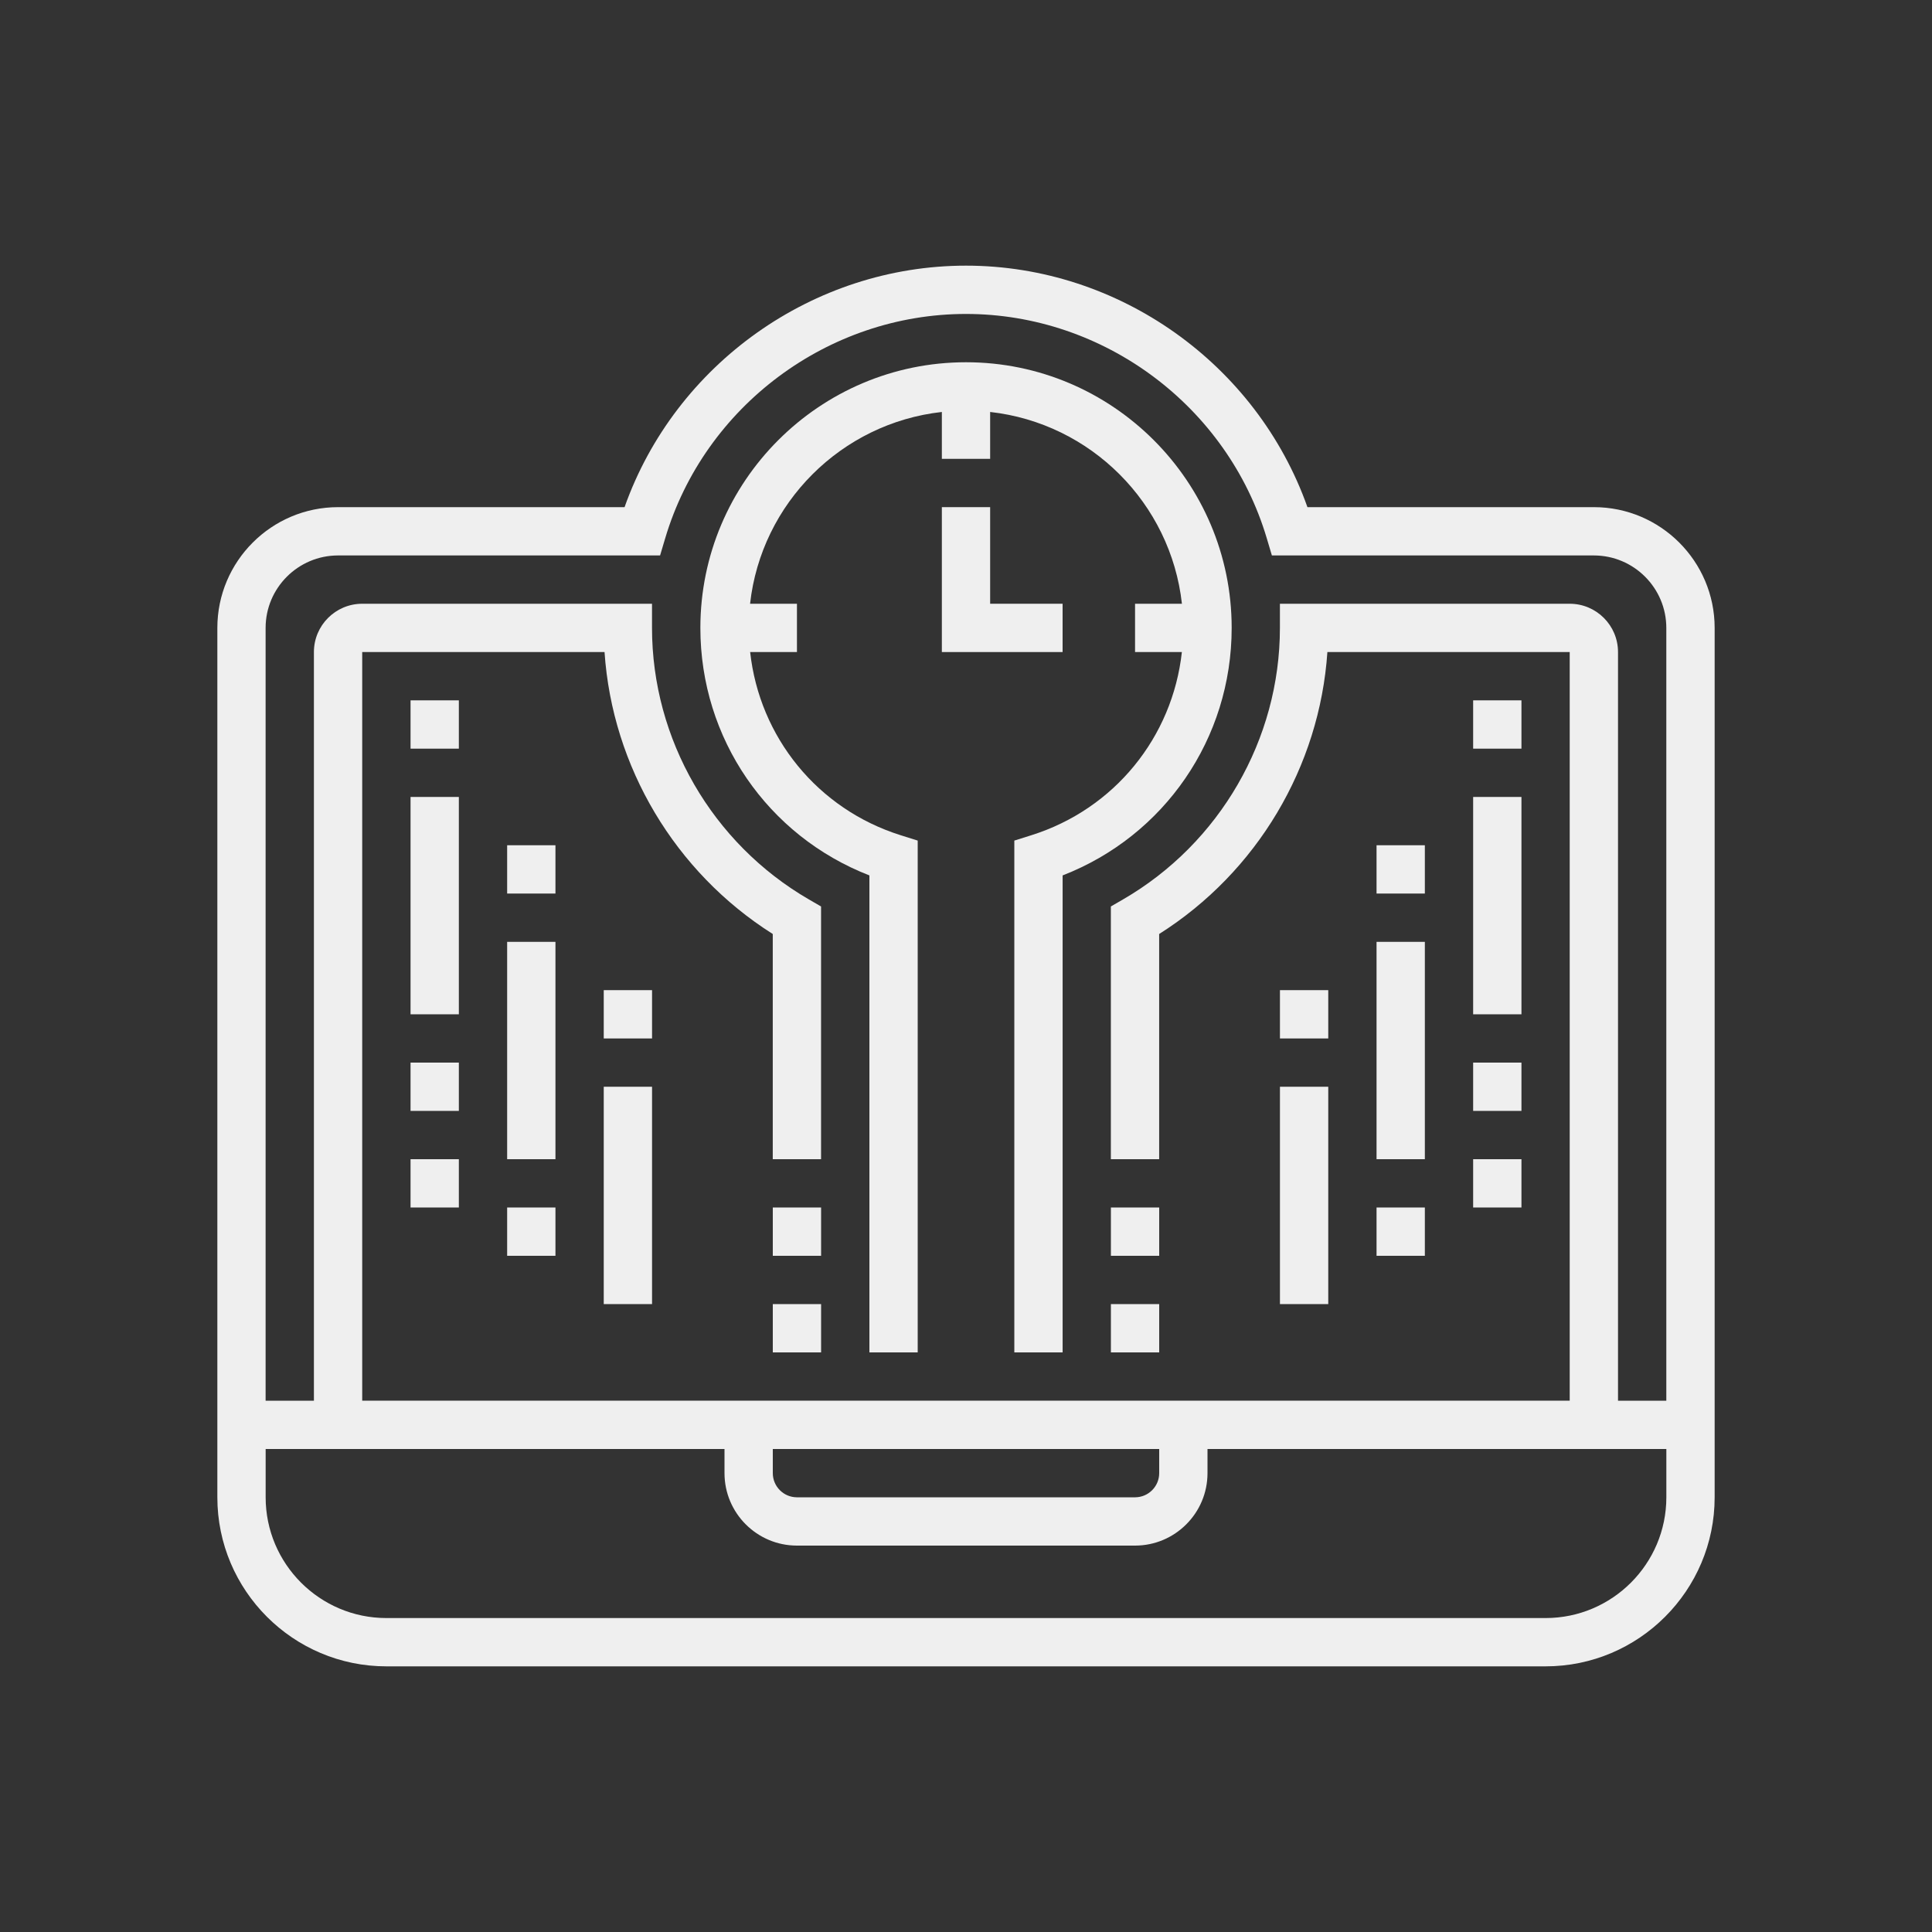 <svg width="700pt" height="700pt" viewBox="0 0 700 700" xmlns="http://www.w3.org/2000/svg"><rect x="0" y="0" width="700" height="700" fill="#333333" stroke="none"/><g fill="#efefef"><path d="M577.5 183.75H473.71c-18.367-51.836-68.312-87.5-123.71-87.5-55.398 0-105.34 35.664-123.71 87.5H122.5c-24.125 0-43.75 19.625-43.75 43.75v315c0 33.766 27.477 61.25 61.25 61.25h420c33.773 0 61.25-27.484 61.25-61.25v-315c0-24.125-19.625-43.75-43.75-43.75zm-455 17.5h116.66l1.863-6.258c14.246-47.836 59.062-81.242 108.97-81.242s94.727 33.406 108.97 81.242l1.864 6.258h116.66c14.473 0 26.25 11.777 26.25 26.25v280h-17.5V236.25c0-9.652-7.848-17.5-17.5-17.5h-105v8.75c0 40.371-21.797 78.086-56.883 98.402l-4.368 2.527V420h17.5v-81.594c35.438-22.41 58.145-60.594 60.953-102.16h87.797v271.25h-437.5v-271.25h87.797c2.809 41.562 25.523 79.746 60.953 102.16V420h17.5v-91.57l-4.367-2.527c-35.086-20.316-56.883-58.031-56.883-98.402v-8.75h-105c-9.652 0-17.5 7.848-17.5 17.5V507.5h-17.5v-280c0-14.473 11.777-26.25 26.25-26.25zM280 525h140v8.75c0 4.828-3.93 8.75-8.75 8.75h-122.5c-4.82 0-8.75-3.922-8.75-8.75zm280 61.25H140c-24.125 0-43.75-19.625-43.75-43.75V525H262.5v8.75c0 14.473 11.777 26.25 26.25 26.25h122.5c14.473 0 26.25-11.777 26.25-26.25V525h166.25v17.5c0 24.125-19.625 43.75-43.75 43.75z"/><path d="M341.25 183.75v52.5H385v-17.5h-26.25v-35zM148.75 253.75h17.5v17.5h-17.5zM148.75 288.75h17.5v78.75h-17.5zM183.75 306.25h17.5v17.5h-17.5zM183.75 341.25h17.5V420h-17.5zM218.75 358.75h17.5v17.5h-17.5zM218.75 393.75h17.5v78.75h-17.5zM533.75 253.75h17.5v17.5h-17.5zM533.75 288.75h17.5v78.75h-17.5zM498.75 306.25h17.5v17.5h-17.5zM498.75 341.25h17.5V420h-17.5zM463.75 358.75h17.5v17.5h-17.5zM463.75 393.75h17.5v78.75h-17.5zM402.5 437.5H420V455h-17.5zM402.5 472.5H420V490h-17.5zM280 437.5h17.5V455H280zM280 472.5h17.5V490H280zM533.75 385h17.5v17.5h-17.5zM533.75 420h17.5v17.5h-17.5zM148.75 385h17.5v17.5h-17.5zM148.75 420h17.5v17.5h-17.5zM183.75 437.5h17.5V455h-17.5zM498.75 437.5h17.5V455h-17.5z"/><path d="M315 317.18V490h17.5V304.56l-6.125-1.926c-30.152-9.469-51.195-35.55-54.582-66.387h16.957v-17.5h-16.984c4.05-36.445 33.047-65.434 69.484-69.484v16.984h17.5v-16.984c36.434 4.051 65.434 33.04 69.484 69.484H411.25v17.5h16.965c-3.387 30.836-24.438 56.918-54.582 66.387l-6.125 1.926V490h17.5V317.18c36.891-14.332 61.25-49.594 61.25-89.68 0-53.07-43.18-96.25-96.25-96.25s-96.25 43.18-96.25 96.25c-.008 40.082 24.352 75.348 61.242 89.68z"/></g></svg>